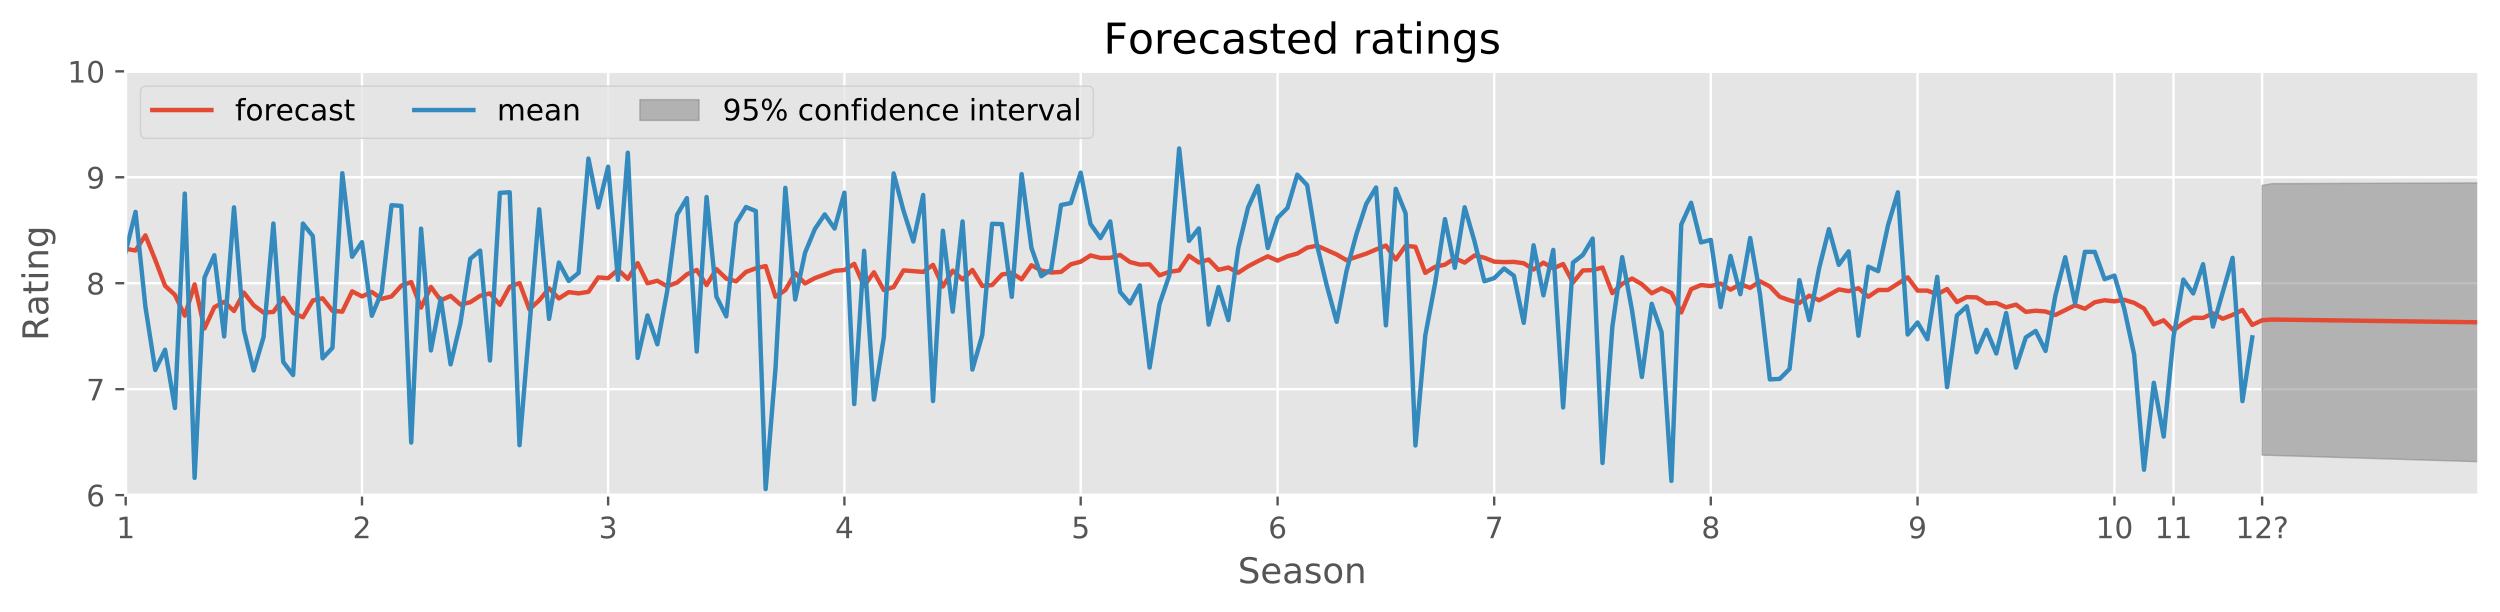 <?xml version="1.0" encoding="utf-8" standalone="no"?>
<!DOCTYPE svg PUBLIC "-//W3C//DTD SVG 1.1//EN"
  "http://www.w3.org/Graphics/SVG/1.1/DTD/svg11.dtd">
<!-- Created with matplotlib (https://matplotlib.org/) -->
<svg height="207.034pt" version="1.1" viewBox="0 0 846.014 207.034" width="846.014pt" xmlns="http://www.w3.org/2000/svg" xmlns:xlink="http://www.w3.org/1999/xlink">
 <defs>
  <style type="text/css">
*{stroke-linecap:butt;stroke-linejoin:round;}
  </style>
 </defs>
 <g id="figure_1">
  <g id="patch_1">
   <path d="M 0 207.034 
L 846.014 207.034 
L 846.014 0 
L 0 0 
z
" style="fill:#ffffff;"/>
  </g>
  <g id="axes_1">
   <g id="patch_2">
    <path d="M 42.539 167.542 
L 838.814 167.542 
L 838.814 24.142 
L 42.539 24.142 
z
" style="fill:#e5e5e5;"/>
   </g>
   <g id="matplotlib.axis_1">
    <g id="xtick_1">
     <g id="line2d_1">
      <path clip-path="url(#p28d4a88fbb)" d="M 42.539 167.542 
L 42.539 24.142 
" style="fill:none;stroke:#ffffff;stroke-linecap:square;stroke-width:0.8;"/>
     </g>
     <g id="line2d_2">
      <defs>
       <path d="M 0 0 
L 0 3.5 
" id="mad782c9b07" style="stroke:#555555;stroke-width:0.8;"/>
      </defs>
      <g>
       <use style="fill:#555555;stroke:#555555;stroke-width:0.8;" x="42.539" xlink:href="#mad782c9b07" y="167.542"/>
      </g>
     </g>
     <g id="text_1">
      <!-- 1 -->
      <defs>
       <path d="M 12.406 8.297 
L 28.516 8.297 
L 28.516 63.922 
L 10.984 60.406 
L 10.984 69.391 
L 28.422 72.906 
L 38.281 72.906 
L 38.281 8.297 
L 54.391 8.297 
L 54.391 0 
L 12.406 0 
z
" id="DejaVuSans-49"/>
      </defs>
      <g style="fill:#555555;" transform="translate(39.358 182.14)scale(0.1 -0.1)">
       <use xlink:href="#DejaVuSans-49"/>
      </g>
     </g>
    </g>
    <g id="xtick_2">
     <g id="line2d_3">
      <path clip-path="url(#p28d4a88fbb)" d="M 122.499 167.542 
L 122.499 24.142 
" style="fill:none;stroke:#ffffff;stroke-linecap:square;stroke-width:0.8;"/>
     </g>
     <g id="line2d_4">
      <g>
       <use style="fill:#555555;stroke:#555555;stroke-width:0.8;" x="122.499" xlink:href="#mad782c9b07" y="167.542"/>
      </g>
     </g>
     <g id="text_2">
      <!-- 2 -->
      <defs>
       <path d="M 19.188 8.297 
L 53.609 8.297 
L 53.609 0 
L 7.328 0 
L 7.328 8.297 
Q 12.938 14.109 22.625 23.891 
Q 32.328 33.688 34.812 36.531 
Q 39.547 41.844 41.422 45.531 
Q 43.312 49.219 43.312 52.781 
Q 43.312 58.594 39.234 62.25 
Q 35.156 65.922 28.609 65.922 
Q 23.969 65.922 18.812 64.312 
Q 13.672 62.703 7.812 59.422 
L 7.812 69.391 
Q 13.766 71.781 18.938 73 
Q 24.125 74.219 28.422 74.219 
Q 39.75 74.219 46.484 68.547 
Q 53.219 62.891 53.219 53.422 
Q 53.219 48.922 51.531 44.891 
Q 49.859 40.875 45.406 35.406 
Q 44.188 33.984 37.641 27.219 
Q 31.109 20.453 19.188 8.297 
z
" id="DejaVuSans-50"/>
      </defs>
      <g style="fill:#555555;" transform="translate(119.318 182.14)scale(0.1 -0.1)">
       <use xlink:href="#DejaVuSans-50"/>
      </g>
     </g>
    </g>
    <g id="xtick_3">
     <g id="line2d_5">
      <path clip-path="url(#p28d4a88fbb)" d="M 205.792 167.542 
L 205.792 24.142 
" style="fill:none;stroke:#ffffff;stroke-linecap:square;stroke-width:0.8;"/>
     </g>
     <g id="line2d_6">
      <g>
       <use style="fill:#555555;stroke:#555555;stroke-width:0.8;" x="205.792" xlink:href="#mad782c9b07" y="167.542"/>
      </g>
     </g>
     <g id="text_3">
      <!-- 3 -->
      <defs>
       <path d="M 40.578 39.312 
Q 47.656 37.797 51.625 33 
Q 55.609 28.219 55.609 21.188 
Q 55.609 10.406 48.188 4.484 
Q 40.766 -1.422 27.094 -1.422 
Q 22.516 -1.422 17.656 -0.516 
Q 12.797 0.391 7.625 2.203 
L 7.625 11.719 
Q 11.719 9.328 16.594 8.109 
Q 21.484 6.891 26.812 6.891 
Q 36.078 6.891 40.938 10.547 
Q 45.797 14.203 45.797 21.188 
Q 45.797 27.641 41.281 31.266 
Q 36.766 34.906 28.719 34.906 
L 20.219 34.906 
L 20.219 43.016 
L 29.109 43.016 
Q 36.375 43.016 40.234 45.922 
Q 44.094 48.828 44.094 54.297 
Q 44.094 59.906 40.109 62.906 
Q 36.141 65.922 28.719 65.922 
Q 24.656 65.922 20.016 65.031 
Q 15.375 64.156 9.812 62.312 
L 9.812 71.094 
Q 15.438 72.656 20.344 73.438 
Q 25.25 74.219 29.594 74.219 
Q 40.828 74.219 47.359 69.109 
Q 53.906 64.016 53.906 55.328 
Q 53.906 49.266 50.438 45.094 
Q 46.969 40.922 40.578 39.312 
z
" id="DejaVuSans-51"/>
      </defs>
      <g style="fill:#555555;" transform="translate(202.611 182.14)scale(0.1 -0.1)">
       <use xlink:href="#DejaVuSans-51"/>
      </g>
     </g>
    </g>
    <g id="xtick_4">
     <g id="line2d_7">
      <path clip-path="url(#p28d4a88fbb)" d="M 285.752 167.542 
L 285.752 24.142 
" style="fill:none;stroke:#ffffff;stroke-linecap:square;stroke-width:0.8;"/>
     </g>
     <g id="line2d_8">
      <g>
       <use style="fill:#555555;stroke:#555555;stroke-width:0.8;" x="285.752" xlink:href="#mad782c9b07" y="167.542"/>
      </g>
     </g>
     <g id="text_4">
      <!-- 4 -->
      <defs>
       <path d="M 37.797 64.312 
L 12.891 25.391 
L 37.797 25.391 
z
M 35.203 72.906 
L 47.609 72.906 
L 47.609 25.391 
L 58.016 25.391 
L 58.016 17.188 
L 47.609 17.188 
L 47.609 0 
L 37.797 0 
L 37.797 17.188 
L 4.891 17.188 
L 4.891 26.703 
z
" id="DejaVuSans-52"/>
      </defs>
      <g style="fill:#555555;" transform="translate(282.571 182.14)scale(0.1 -0.1)">
       <use xlink:href="#DejaVuSans-52"/>
      </g>
     </g>
    </g>
    <g id="xtick_5">
     <g id="line2d_9">
      <path clip-path="url(#p28d4a88fbb)" d="M 365.713 167.542 
L 365.713 24.142 
" style="fill:none;stroke:#ffffff;stroke-linecap:square;stroke-width:0.8;"/>
     </g>
     <g id="line2d_10">
      <g>
       <use style="fill:#555555;stroke:#555555;stroke-width:0.8;" x="365.713" xlink:href="#mad782c9b07" y="167.542"/>
      </g>
     </g>
     <g id="text_5">
      <!-- 5 -->
      <defs>
       <path d="M 10.797 72.906 
L 49.516 72.906 
L 49.516 64.594 
L 19.828 64.594 
L 19.828 46.734 
Q 21.969 47.469 24.109 47.828 
Q 26.266 48.188 28.422 48.188 
Q 40.625 48.188 47.75 41.5 
Q 54.891 34.812 54.891 23.391 
Q 54.891 11.625 47.562 5.094 
Q 40.234 -1.422 26.906 -1.422 
Q 22.312 -1.422 17.547 -0.641 
Q 12.797 0.141 7.719 1.703 
L 7.719 11.625 
Q 12.109 9.234 16.797 8.062 
Q 21.484 6.891 26.703 6.891 
Q 35.156 6.891 40.078 11.328 
Q 45.016 15.766 45.016 23.391 
Q 45.016 31 40.078 35.438 
Q 35.156 39.891 26.703 39.891 
Q 22.75 39.891 18.812 39.016 
Q 14.891 38.141 10.797 36.281 
z
" id="DejaVuSans-53"/>
      </defs>
      <g style="fill:#555555;" transform="translate(362.532 182.14)scale(0.1 -0.1)">
       <use xlink:href="#DejaVuSans-53"/>
      </g>
     </g>
    </g>
    <g id="xtick_6">
     <g id="line2d_11">
      <path clip-path="url(#p28d4a88fbb)" d="M 432.347 167.542 
L 432.347 24.142 
" style="fill:none;stroke:#ffffff;stroke-linecap:square;stroke-width:0.8;"/>
     </g>
     <g id="line2d_12">
      <g>
       <use style="fill:#555555;stroke:#555555;stroke-width:0.8;" x="432.347" xlink:href="#mad782c9b07" y="167.542"/>
      </g>
     </g>
     <g id="text_6">
      <!-- 6 -->
      <defs>
       <path d="M 33.016 40.375 
Q 26.375 40.375 22.484 35.828 
Q 18.609 31.297 18.609 23.391 
Q 18.609 15.531 22.484 10.953 
Q 26.375 6.391 33.016 6.391 
Q 39.656 6.391 43.531 10.953 
Q 47.406 15.531 47.406 23.391 
Q 47.406 31.297 43.531 35.828 
Q 39.656 40.375 33.016 40.375 
z
M 52.594 71.297 
L 52.594 62.312 
Q 48.875 64.062 45.094 64.984 
Q 41.312 65.922 37.594 65.922 
Q 27.828 65.922 22.672 59.328 
Q 17.531 52.734 16.797 39.406 
Q 19.672 43.656 24.016 45.922 
Q 28.375 48.188 33.594 48.188 
Q 44.578 48.188 50.953 41.516 
Q 57.328 34.859 57.328 23.391 
Q 57.328 12.156 50.688 5.359 
Q 44.047 -1.422 33.016 -1.422 
Q 20.359 -1.422 13.672 8.266 
Q 6.984 17.969 6.984 36.375 
Q 6.984 53.656 15.188 63.938 
Q 23.391 74.219 37.203 74.219 
Q 40.922 74.219 44.703 73.484 
Q 48.484 72.75 52.594 71.297 
z
" id="DejaVuSans-54"/>
      </defs>
      <g style="fill:#555555;" transform="translate(429.166 182.14)scale(0.1 -0.1)">
       <use xlink:href="#DejaVuSans-54"/>
      </g>
     </g>
    </g>
    <g id="xtick_7">
     <g id="line2d_13">
      <path clip-path="url(#p28d4a88fbb)" d="M 505.644 167.542 
L 505.644 24.142 
" style="fill:none;stroke:#ffffff;stroke-linecap:square;stroke-width:0.8;"/>
     </g>
     <g id="line2d_14">
      <g>
       <use style="fill:#555555;stroke:#555555;stroke-width:0.8;" x="505.644" xlink:href="#mad782c9b07" y="167.542"/>
      </g>
     </g>
     <g id="text_7">
      <!-- 7 -->
      <defs>
       <path d="M 8.203 72.906 
L 55.078 72.906 
L 55.078 68.703 
L 28.609 0 
L 18.312 0 
L 43.219 64.594 
L 8.203 64.594 
z
" id="DejaVuSans-55"/>
      </defs>
      <g style="fill:#555555;" transform="translate(502.463 182.14)scale(0.1 -0.1)">
       <use xlink:href="#DejaVuSans-55"/>
      </g>
     </g>
    </g>
    <g id="xtick_8">
     <g id="line2d_15">
      <path clip-path="url(#p28d4a88fbb)" d="M 578.942 167.542 
L 578.942 24.142 
" style="fill:none;stroke:#ffffff;stroke-linecap:square;stroke-width:0.8;"/>
     </g>
     <g id="line2d_16">
      <g>
       <use style="fill:#555555;stroke:#555555;stroke-width:0.8;" x="578.942" xlink:href="#mad782c9b07" y="167.542"/>
      </g>
     </g>
     <g id="text_8">
      <!-- 8 -->
      <defs>
       <path d="M 31.781 34.625 
Q 24.75 34.625 20.719 30.859 
Q 16.703 27.094 16.703 20.516 
Q 16.703 13.922 20.719 10.156 
Q 24.75 6.391 31.781 6.391 
Q 38.812 6.391 42.859 10.172 
Q 46.922 13.969 46.922 20.516 
Q 46.922 27.094 42.891 30.859 
Q 38.875 34.625 31.781 34.625 
z
M 21.922 38.812 
Q 15.578 40.375 12.031 44.719 
Q 8.5 49.078 8.5 55.328 
Q 8.5 64.062 14.719 69.141 
Q 20.953 74.219 31.781 74.219 
Q 42.672 74.219 48.875 69.141 
Q 55.078 64.062 55.078 55.328 
Q 55.078 49.078 51.531 44.719 
Q 48 40.375 41.703 38.812 
Q 48.828 37.156 52.797 32.312 
Q 56.781 27.484 56.781 20.516 
Q 56.781 9.906 50.312 4.234 
Q 43.844 -1.422 31.781 -1.422 
Q 19.734 -1.422 13.25 4.234 
Q 6.781 9.906 6.781 20.516 
Q 6.781 27.484 10.781 32.312 
Q 14.797 37.156 21.922 38.812 
z
M 18.312 54.391 
Q 18.312 48.734 21.844 45.562 
Q 25.391 42.391 31.781 42.391 
Q 38.141 42.391 41.719 45.562 
Q 45.312 48.734 45.312 54.391 
Q 45.312 60.062 41.719 63.234 
Q 38.141 66.406 31.781 66.406 
Q 25.391 66.406 21.844 63.234 
Q 18.312 60.062 18.312 54.391 
z
" id="DejaVuSans-56"/>
      </defs>
      <g style="fill:#555555;" transform="translate(575.76 182.14)scale(0.1 -0.1)">
       <use xlink:href="#DejaVuSans-56"/>
      </g>
     </g>
    </g>
    <g id="xtick_9">
     <g id="line2d_17">
      <path clip-path="url(#p28d4a88fbb)" d="M 648.907 167.542 
L 648.907 24.142 
" style="fill:none;stroke:#ffffff;stroke-linecap:square;stroke-width:0.8;"/>
     </g>
     <g id="line2d_18">
      <g>
       <use style="fill:#555555;stroke:#555555;stroke-width:0.8;" x="648.907" xlink:href="#mad782c9b07" y="167.542"/>
      </g>
     </g>
     <g id="text_9">
      <!-- 9 -->
      <defs>
       <path d="M 10.984 1.516 
L 10.984 10.5 
Q 14.703 8.734 18.5 7.812 
Q 22.312 6.891 25.984 6.891 
Q 35.75 6.891 40.891 13.453 
Q 46.047 20.016 46.781 33.406 
Q 43.953 29.203 39.594 26.953 
Q 35.25 24.703 29.984 24.703 
Q 19.047 24.703 12.672 31.312 
Q 6.297 37.938 6.297 49.422 
Q 6.297 60.641 12.938 67.422 
Q 19.578 74.219 30.609 74.219 
Q 43.266 74.219 49.922 64.516 
Q 56.594 54.828 56.594 36.375 
Q 56.594 19.141 48.406 8.859 
Q 40.234 -1.422 26.422 -1.422 
Q 22.703 -1.422 18.891 -0.688 
Q 15.094 0.047 10.984 1.516 
z
M 30.609 32.422 
Q 37.25 32.422 41.125 36.953 
Q 45.016 41.5 45.016 49.422 
Q 45.016 57.281 41.125 61.844 
Q 37.25 66.406 30.609 66.406 
Q 23.969 66.406 20.094 61.844 
Q 16.219 57.281 16.219 49.422 
Q 16.219 41.5 20.094 36.953 
Q 23.969 32.422 30.609 32.422 
z
" id="DejaVuSans-57"/>
      </defs>
      <g style="fill:#555555;" transform="translate(645.726 182.14)scale(0.1 -0.1)">
       <use xlink:href="#DejaVuSans-57"/>
      </g>
     </g>
    </g>
    <g id="xtick_10">
     <g id="line2d_19">
      <path clip-path="url(#p28d4a88fbb)" d="M 715.541 167.542 
L 715.541 24.142 
" style="fill:none;stroke:#ffffff;stroke-linecap:square;stroke-width:0.8;"/>
     </g>
     <g id="line2d_20">
      <g>
       <use style="fill:#555555;stroke:#555555;stroke-width:0.8;" x="715.541" xlink:href="#mad782c9b07" y="167.542"/>
      </g>
     </g>
     <g id="text_10">
      <!-- 10 -->
      <defs>
       <path d="M 31.781 66.406 
Q 24.172 66.406 20.328 58.906 
Q 16.5 51.422 16.5 36.375 
Q 16.5 21.391 20.328 13.891 
Q 24.172 6.391 31.781 6.391 
Q 39.453 6.391 43.281 13.891 
Q 47.125 21.391 47.125 36.375 
Q 47.125 51.422 43.281 58.906 
Q 39.453 66.406 31.781 66.406 
z
M 31.781 74.219 
Q 44.047 74.219 50.516 64.516 
Q 56.984 54.828 56.984 36.375 
Q 56.984 17.969 50.516 8.266 
Q 44.047 -1.422 31.781 -1.422 
Q 19.531 -1.422 13.062 8.266 
Q 6.594 17.969 6.594 36.375 
Q 6.594 54.828 13.062 64.516 
Q 19.531 74.219 31.781 74.219 
z
" id="DejaVuSans-48"/>
      </defs>
      <g style="fill:#555555;" transform="translate(709.179 182.14)scale(0.1 -0.1)">
       <use xlink:href="#DejaVuSans-49"/>
       <use x="63.623" xlink:href="#DejaVuSans-48"/>
      </g>
     </g>
    </g>
    <g id="xtick_11">
     <g id="line2d_21">
      <path clip-path="url(#p28d4a88fbb)" d="M 735.531 167.542 
L 735.531 24.142 
" style="fill:none;stroke:#ffffff;stroke-linecap:square;stroke-width:0.8;"/>
     </g>
     <g id="line2d_22">
      <g>
       <use style="fill:#555555;stroke:#555555;stroke-width:0.8;" x="735.531" xlink:href="#mad782c9b07" y="167.542"/>
      </g>
     </g>
     <g id="text_11">
      <!-- 11 -->
      <g style="fill:#555555;" transform="translate(729.169 182.14)scale(0.1 -0.1)">
       <use xlink:href="#DejaVuSans-49"/>
       <use x="63.623" xlink:href="#DejaVuSans-49"/>
      </g>
     </g>
    </g>
    <g id="xtick_12">
     <g id="line2d_23">
      <path clip-path="url(#p28d4a88fbb)" d="M 765.516 167.542 
L 765.516 24.142 
" style="fill:none;stroke:#ffffff;stroke-linecap:square;stroke-width:0.8;"/>
     </g>
     <g id="line2d_24">
      <g>
       <use style="fill:#555555;stroke:#555555;stroke-width:0.8;" x="765.516" xlink:href="#mad782c9b07" y="167.542"/>
      </g>
     </g>
     <g id="text_12">
      <!-- 12? -->
      <defs>
       <path d="M 19.094 12.406 
L 29 12.406 
L 29 0 
L 19.094 0 
z
M 28.719 19.578 
L 19.391 19.578 
L 19.391 27.094 
Q 19.391 32.031 20.75 35.203 
Q 22.125 38.375 26.516 42.578 
L 30.906 46.922 
Q 33.688 49.516 34.938 51.812 
Q 36.188 54.109 36.188 56.5 
Q 36.188 60.844 32.984 63.531 
Q 29.781 66.219 24.516 66.219 
Q 20.656 66.219 16.281 64.5 
Q 11.922 62.797 7.172 59.516 
L 7.172 68.703 
Q 11.766 71.484 16.469 72.844 
Q 21.188 74.219 26.219 74.219 
Q 35.203 74.219 40.641 69.484 
Q 46.094 64.75 46.094 56.984 
Q 46.094 53.266 44.328 49.922 
Q 42.578 46.578 38.188 42.391 
L 33.891 38.188 
Q 31.594 35.891 30.641 34.594 
Q 29.688 33.297 29.297 32.078 
Q 29 31.062 28.859 29.594 
Q 28.719 28.125 28.719 25.594 
z
" id="DejaVuSans-63"/>
      </defs>
      <g style="fill:#555555;" transform="translate(756.5 182.14)scale(0.1 -0.1)">
       <use xlink:href="#DejaVuSans-49"/>
       <use x="63.623" xlink:href="#DejaVuSans-50"/>
       <use x="127.246" xlink:href="#DejaVuSans-63"/>
      </g>
     </g>
    </g>
    <g id="text_13">
     <!-- Season -->
     <defs>
      <path d="M 53.516 70.516 
L 53.516 60.891 
Q 47.906 63.578 42.922 64.891 
Q 37.938 66.219 33.297 66.219 
Q 25.25 66.219 20.875 63.094 
Q 16.5 59.969 16.5 54.203 
Q 16.5 49.359 19.406 46.891 
Q 22.312 44.438 30.422 42.922 
L 36.375 41.703 
Q 47.406 39.594 52.656 34.297 
Q 57.906 29 57.906 20.125 
Q 57.906 9.516 50.797 4.047 
Q 43.703 -1.422 29.984 -1.422 
Q 24.812 -1.422 18.969 -0.25 
Q 13.141 0.922 6.891 3.219 
L 6.891 13.375 
Q 12.891 10.016 18.656 8.297 
Q 24.422 6.594 29.984 6.594 
Q 38.422 6.594 43.016 9.906 
Q 47.609 13.234 47.609 19.391 
Q 47.609 24.75 44.312 27.781 
Q 41.016 30.812 33.5 32.328 
L 27.484 33.5 
Q 16.453 35.688 11.516 40.375 
Q 6.594 45.062 6.594 53.422 
Q 6.594 63.094 13.406 68.656 
Q 20.219 74.219 32.172 74.219 
Q 37.312 74.219 42.625 73.281 
Q 47.953 72.359 53.516 70.516 
z
" id="DejaVuSans-83"/>
      <path d="M 56.203 29.594 
L 56.203 25.203 
L 14.891 25.203 
Q 15.484 15.922 20.484 11.062 
Q 25.484 6.203 34.422 6.203 
Q 39.594 6.203 44.453 7.469 
Q 49.312 8.734 54.109 11.281 
L 54.109 2.781 
Q 49.266 0.734 44.188 -0.344 
Q 39.109 -1.422 33.891 -1.422 
Q 20.797 -1.422 13.156 6.188 
Q 5.516 13.812 5.516 26.812 
Q 5.516 40.234 12.766 48.109 
Q 20.016 56 32.328 56 
Q 43.359 56 49.781 48.891 
Q 56.203 41.797 56.203 29.594 
z
M 47.219 32.234 
Q 47.125 39.594 43.094 43.984 
Q 39.062 48.391 32.422 48.391 
Q 24.906 48.391 20.391 44.141 
Q 15.875 39.891 15.188 32.172 
z
" id="DejaVuSans-101"/>
      <path d="M 34.281 27.484 
Q 23.391 27.484 19.188 25 
Q 14.984 22.516 14.984 16.5 
Q 14.984 11.719 18.141 8.906 
Q 21.297 6.109 26.703 6.109 
Q 34.188 6.109 38.703 11.406 
Q 43.219 16.703 43.219 25.484 
L 43.219 27.484 
z
M 52.203 31.203 
L 52.203 0 
L 43.219 0 
L 43.219 8.297 
Q 40.141 3.328 35.547 0.953 
Q 30.953 -1.422 24.312 -1.422 
Q 15.922 -1.422 10.953 3.297 
Q 6 8.016 6 15.922 
Q 6 25.141 12.172 29.828 
Q 18.359 34.516 30.609 34.516 
L 43.219 34.516 
L 43.219 35.406 
Q 43.219 41.609 39.141 45 
Q 35.062 48.391 27.688 48.391 
Q 23 48.391 18.547 47.266 
Q 14.109 46.141 10.016 43.891 
L 10.016 52.203 
Q 14.938 54.109 19.578 55.047 
Q 24.219 56 28.609 56 
Q 40.484 56 46.344 49.844 
Q 52.203 43.703 52.203 31.203 
z
" id="DejaVuSans-97"/>
      <path d="M 44.281 53.078 
L 44.281 44.578 
Q 40.484 46.531 36.375 47.5 
Q 32.281 48.484 27.875 48.484 
Q 21.188 48.484 17.844 46.438 
Q 14.5 44.391 14.5 40.281 
Q 14.5 37.156 16.891 35.375 
Q 19.281 33.594 26.516 31.984 
L 29.594 31.297 
Q 39.156 29.25 43.188 25.516 
Q 47.219 21.781 47.219 15.094 
Q 47.219 7.469 41.188 3.016 
Q 35.156 -1.422 24.609 -1.422 
Q 20.219 -1.422 15.453 -0.562 
Q 10.688 0.297 5.422 2 
L 5.422 11.281 
Q 10.406 8.688 15.234 7.391 
Q 20.062 6.109 24.812 6.109 
Q 31.156 6.109 34.562 8.281 
Q 37.984 10.453 37.984 14.406 
Q 37.984 18.062 35.516 20.016 
Q 33.062 21.969 24.703 23.781 
L 21.578 24.516 
Q 13.234 26.266 9.516 29.906 
Q 5.812 33.547 5.812 39.891 
Q 5.812 47.609 11.281 51.797 
Q 16.75 56 26.812 56 
Q 31.781 56 36.172 55.266 
Q 40.578 54.547 44.281 53.078 
z
" id="DejaVuSans-115"/>
      <path d="M 30.609 48.391 
Q 23.391 48.391 19.188 42.75 
Q 14.984 37.109 14.984 27.297 
Q 14.984 17.484 19.156 11.844 
Q 23.344 6.203 30.609 6.203 
Q 37.797 6.203 41.984 11.859 
Q 46.188 17.531 46.188 27.297 
Q 46.188 37.016 41.984 42.703 
Q 37.797 48.391 30.609 48.391 
z
M 30.609 56 
Q 42.328 56 49.016 48.375 
Q 55.719 40.766 55.719 27.297 
Q 55.719 13.875 49.016 6.219 
Q 42.328 -1.422 30.609 -1.422 
Q 18.844 -1.422 12.172 6.219 
Q 5.516 13.875 5.516 27.297 
Q 5.516 40.766 12.172 48.375 
Q 18.844 56 30.609 56 
z
" id="DejaVuSans-111"/>
      <path d="M 54.891 33.016 
L 54.891 0 
L 45.906 0 
L 45.906 32.719 
Q 45.906 40.484 42.875 44.328 
Q 39.844 48.188 33.797 48.188 
Q 26.516 48.188 22.312 43.547 
Q 18.109 38.922 18.109 30.906 
L 18.109 0 
L 9.078 0 
L 9.078 54.688 
L 18.109 54.688 
L 18.109 46.188 
Q 21.344 51.125 25.703 53.562 
Q 30.078 56 35.797 56 
Q 45.219 56 50.047 50.172 
Q 54.891 44.344 54.891 33.016 
z
" id="DejaVuSans-110"/>
     </defs>
     <g style="fill:#555555;" transform="translate(418.899 197.338)scale(0.12 -0.12)">
      <use xlink:href="#DejaVuSans-83"/>
      <use x="63.477" xlink:href="#DejaVuSans-101"/>
      <use x="125" xlink:href="#DejaVuSans-97"/>
      <use x="186.279" xlink:href="#DejaVuSans-115"/>
      <use x="238.379" xlink:href="#DejaVuSans-111"/>
      <use x="299.561" xlink:href="#DejaVuSans-110"/>
     </g>
    </g>
   </g>
   <g id="matplotlib.axis_2">
    <g id="ytick_1">
     <g id="line2d_25">
      <path clip-path="url(#p28d4a88fbb)" d="M 42.539 167.542 
L 838.814 167.542 
" style="fill:none;stroke:#ffffff;stroke-linecap:square;stroke-width:0.8;"/>
     </g>
     <g id="line2d_26">
      <defs>
       <path d="M 0 0 
L -3.5 0 
" id="m4d30e4e500" style="stroke:#555555;stroke-width:0.8;"/>
      </defs>
      <g>
       <use style="fill:#555555;stroke:#555555;stroke-width:0.8;" x="42.539" xlink:href="#m4d30e4e500" y="167.542"/>
      </g>
     </g>
     <g id="text_14">
      <!-- 6 -->
      <g style="fill:#555555;" transform="translate(29.176 171.341)scale(0.1 -0.1)">
       <use xlink:href="#DejaVuSans-54"/>
      </g>
     </g>
    </g>
    <g id="ytick_2">
     <g id="line2d_27">
      <path clip-path="url(#p28d4a88fbb)" d="M 42.539 131.692 
L 838.814 131.692 
" style="fill:none;stroke:#ffffff;stroke-linecap:square;stroke-width:0.8;"/>
     </g>
     <g id="line2d_28">
      <g>
       <use style="fill:#555555;stroke:#555555;stroke-width:0.8;" x="42.539" xlink:href="#m4d30e4e500" y="131.692"/>
      </g>
     </g>
     <g id="text_15">
      <!-- 7 -->
      <g style="fill:#555555;" transform="translate(29.176 135.491)scale(0.1 -0.1)">
       <use xlink:href="#DejaVuSans-55"/>
      </g>
     </g>
    </g>
    <g id="ytick_3">
     <g id="line2d_29">
      <path clip-path="url(#p28d4a88fbb)" d="M 42.539 95.842 
L 838.814 95.842 
" style="fill:none;stroke:#ffffff;stroke-linecap:square;stroke-width:0.8;"/>
     </g>
     <g id="line2d_30">
      <g>
       <use style="fill:#555555;stroke:#555555;stroke-width:0.8;" x="42.539" xlink:href="#m4d30e4e500" y="95.842"/>
      </g>
     </g>
     <g id="text_16">
      <!-- 8 -->
      <g style="fill:#555555;" transform="translate(29.176 99.641)scale(0.1 -0.1)">
       <use xlink:href="#DejaVuSans-56"/>
      </g>
     </g>
    </g>
    <g id="ytick_4">
     <g id="line2d_31">
      <path clip-path="url(#p28d4a88fbb)" d="M 42.539 59.992 
L 838.814 59.992 
" style="fill:none;stroke:#ffffff;stroke-linecap:square;stroke-width:0.8;"/>
     </g>
     <g id="line2d_32">
      <g>
       <use style="fill:#555555;stroke:#555555;stroke-width:0.8;" x="42.539" xlink:href="#m4d30e4e500" y="59.992"/>
      </g>
     </g>
     <g id="text_17">
      <!-- 9 -->
      <g style="fill:#555555;" transform="translate(29.176 63.791)scale(0.1 -0.1)">
       <use xlink:href="#DejaVuSans-57"/>
      </g>
     </g>
    </g>
    <g id="ytick_5">
     <g id="line2d_33">
      <path clip-path="url(#p28d4a88fbb)" d="M 42.539 24.142 
L 838.814 24.142 
" style="fill:none;stroke:#ffffff;stroke-linecap:square;stroke-width:0.8;"/>
     </g>
     <g id="line2d_34">
      <g>
       <use style="fill:#555555;stroke:#555555;stroke-width:0.8;" x="42.539" xlink:href="#m4d30e4e500" y="24.142"/>
      </g>
     </g>
     <g id="text_18">
      <!-- 10 -->
      <g style="fill:#555555;" transform="translate(22.814 27.941)scale(0.1 -0.1)">
       <use xlink:href="#DejaVuSans-49"/>
       <use x="63.623" xlink:href="#DejaVuSans-48"/>
      </g>
     </g>
    </g>
    <g id="text_19">
     <!-- Rating -->
     <defs>
      <path d="M 44.391 34.188 
Q 47.562 33.109 50.562 29.594 
Q 53.562 26.078 56.594 19.922 
L 66.609 0 
L 56 0 
L 46.688 18.703 
Q 43.062 26.031 39.672 28.422 
Q 36.281 30.812 30.422 30.812 
L 19.672 30.812 
L 19.672 0 
L 9.812 0 
L 9.812 72.906 
L 32.078 72.906 
Q 44.578 72.906 50.734 67.672 
Q 56.891 62.453 56.891 51.906 
Q 56.891 45.016 53.688 40.469 
Q 50.484 35.938 44.391 34.188 
z
M 19.672 64.797 
L 19.672 38.922 
L 32.078 38.922 
Q 39.203 38.922 42.844 42.219 
Q 46.484 45.516 46.484 51.906 
Q 46.484 58.297 42.844 61.547 
Q 39.203 64.797 32.078 64.797 
z
" id="DejaVuSans-82"/>
      <path d="M 18.312 70.219 
L 18.312 54.688 
L 36.812 54.688 
L 36.812 47.703 
L 18.312 47.703 
L 18.312 18.016 
Q 18.312 11.328 20.141 9.422 
Q 21.969 7.516 27.594 7.516 
L 36.812 7.516 
L 36.812 0 
L 27.594 0 
Q 17.188 0 13.234 3.875 
Q 9.281 7.766 9.281 18.016 
L 9.281 47.703 
L 2.688 47.703 
L 2.688 54.688 
L 9.281 54.688 
L 9.281 70.219 
z
" id="DejaVuSans-116"/>
      <path d="M 9.422 54.688 
L 18.406 54.688 
L 18.406 0 
L 9.422 0 
z
M 9.422 75.984 
L 18.406 75.984 
L 18.406 64.594 
L 9.422 64.594 
z
" id="DejaVuSans-105"/>
      <path d="M 45.406 27.984 
Q 45.406 37.75 41.375 43.109 
Q 37.359 48.484 30.078 48.484 
Q 22.859 48.484 18.828 43.109 
Q 14.797 37.75 14.797 27.984 
Q 14.797 18.266 18.828 12.891 
Q 22.859 7.516 30.078 7.516 
Q 37.359 7.516 41.375 12.891 
Q 45.406 18.266 45.406 27.984 
z
M 54.391 6.781 
Q 54.391 -7.172 48.188 -13.984 
Q 42 -20.797 29.203 -20.797 
Q 24.469 -20.797 20.266 -20.094 
Q 16.062 -19.391 12.109 -17.922 
L 12.109 -9.188 
Q 16.062 -11.328 19.922 -12.344 
Q 23.781 -13.375 27.781 -13.375 
Q 36.625 -13.375 41.016 -8.766 
Q 45.406 -4.156 45.406 5.172 
L 45.406 9.625 
Q 42.625 4.781 38.281 2.391 
Q 33.938 0 27.875 0 
Q 17.828 0 11.672 7.656 
Q 5.516 15.328 5.516 27.984 
Q 5.516 40.672 11.672 48.328 
Q 17.828 56 27.875 56 
Q 33.938 56 38.281 53.609 
Q 42.625 51.219 45.406 46.391 
L 45.406 54.688 
L 54.391 54.688 
z
" id="DejaVuSans-103"/>
     </defs>
     <g style="fill:#555555;" transform="translate(16.318 115.316)rotate(-90)scale(0.12 -0.12)">
      <use xlink:href="#DejaVuSans-82"/>
      <use x="69.451" xlink:href="#DejaVuSans-97"/>
      <use x="130.73" xlink:href="#DejaVuSans-116"/>
      <use x="169.939" xlink:href="#DejaVuSans-105"/>
      <use x="197.723" xlink:href="#DejaVuSans-110"/>
      <use x="261.102" xlink:href="#DejaVuSans-103"/>
     </g>
    </g>
   </g>
   <g id="PolyCollection_1">
    <defs>
     <path d="M 765.516 -144.301 
L 765.516 -53.011 
L 768.848 -52.933 
L 772.18 -52.831 
L 775.512 -52.728 
L 778.843 -52.626 
L 782.175 -52.524 
L 785.507 -52.422 
L 788.838 -52.32 
L 792.17 -52.218 
L 795.502 -52.116 
L 798.833 -52.014 
L 802.165 -51.912 
L 805.497 -51.81 
L 808.828 -51.709 
L 812.16 -51.607 
L 815.492 -51.506 
L 818.824 -51.404 
L 822.155 -51.303 
L 825.487 -51.201 
L 828.819 -51.1 
L 832.15 -50.999 
L 835.482 -50.898 
L 838.814 -50.797 
L 838.814 -145.132 
L 838.814 -145.132 
L 835.482 -145.12 
L 832.15 -145.109 
L 828.819 -145.097 
L 825.487 -145.084 
L 822.155 -145.072 
L 818.824 -145.06 
L 815.492 -145.048 
L 812.16 -145.036 
L 808.828 -145.023 
L 805.497 -145.011 
L 802.165 -144.998 
L 798.833 -144.986 
L 795.502 -144.973 
L 792.17 -144.96 
L 788.838 -144.947 
L 785.507 -144.934 
L 782.175 -144.922 
L 778.843 -144.908 
L 775.512 -144.895 
L 772.18 -144.882 
L 768.848 -144.869 
L 765.516 -144.301 
z
" id="md8b7f53970" style="stroke:#808080;stroke-opacity:0.5;stroke-width:0.5;"/>
    </defs>
    <g clip-path="url(#p28d4a88fbb)">
     <use style="fill:#808080;fill-opacity:0.5;stroke:#808080;stroke-opacity:0.5;stroke-width:0.5;" x="0" xlink:href="#md8b7f53970" y="207.034"/>
    </g>
   </g>
   <g id="line2d_35">
    <path clip-path="url(#p28d4a88fbb)" d="M 42.539 84.217 
L 45.87 84.765 
L 49.202 79.649 
L 52.534 87.95 
L 55.866 96.733 
L 59.197 99.785 
L 62.529 106.824 
L 65.861 96.242 
L 69.192 111.152 
L 72.524 103.975 
L 75.856 102.152 
L 79.187 105.241 
L 82.519 99.015 
L 85.851 103.301 
L 89.182 105.78 
L 92.514 105.558 
L 95.846 100.801 
L 99.178 105.871 
L 102.509 107.35 
L 105.841 101.688 
L 109.173 100.955 
L 112.504 105.158 
L 115.836 105.47 
L 119.168 98.592 
L 122.499 100.312 
L 125.831 98.811 
L 129.163 101.124 
L 132.495 100.329 
L 135.826 96.661 
L 139.158 95.445 
L 142.49 104.077 
L 145.821 97.109 
L 149.153 101.627 
L 152.485 100.127 
L 155.816 103.054 
L 159.148 102.276 
L 162.48 100.099 
L 165.811 99.29 
L 169.143 103.137 
L 172.475 97.036 
L 175.807 95.805 
L 179.138 104.669 
L 182.47 101.656 
L 185.802 97.588 
L 189.133 100.988 
L 192.465 98.866 
L 195.797 99.285 
L 199.128 98.759 
L 202.46 93.867 
L 205.792 94.162 
L 209.123 91.306 
L 212.455 94.347 
L 215.787 89.049 
L 219.119 95.861 
L 222.45 95.007 
L 225.782 96.878 
L 229.114 95.642 
L 232.445 92.831 
L 235.777 91.371 
L 239.109 96.481 
L 242.44 91.071 
L 245.772 94.271 
L 249.104 95.205 
L 252.436 92.024 
L 255.767 90.798 
L 259.099 90.036 
L 262.431 100.415 
L 265.762 98.18 
L 269.094 92.428 
L 272.426 95.911 
L 275.757 94.108 
L 282.421 91.644 
L 285.752 91.376 
L 289.084 89.281 
L 292.416 96.78 
L 295.748 92.148 
L 299.079 98.143 
L 302.411 97.142 
L 305.743 91.502 
L 312.406 92.01 
L 315.738 89.643 
L 319.069 96.965 
L 322.401 91.599 
L 325.733 94.591 
L 329.064 91.341 
L 332.396 96.754 
L 335.728 96.468 
L 339.06 92.9 
L 342.391 92.333 
L 345.723 94.516 
L 349.055 89.759 
L 352.386 91.552 
L 355.718 92.224 
L 359.05 92.023 
L 362.381 89.436 
L 365.713 88.565 
L 369.045 86.439 
L 372.377 87.284 
L 375.708 87.26 
L 379.04 86.296 
L 382.372 88.673 
L 385.703 89.531 
L 389.035 89.452 
L 392.367 93.177 
L 395.698 91.992 
L 399.03 91.505 
L 402.362 86.551 
L 405.693 88.827 
L 409.025 87.843 
L 412.357 91.302 
L 415.689 90.533 
L 419.02 92.296 
L 422.352 90.134 
L 425.684 88.371 
L 429.015 86.749 
L 432.347 88.204 
L 435.679 86.716 
L 439.01 85.808 
L 442.342 83.792 
L 445.674 83.15 
L 452.337 86.118 
L 455.669 88.049 
L 462.332 85.843 
L 465.664 84.411 
L 468.996 83.113 
L 472.327 87.812 
L 475.659 83.154 
L 478.991 83.534 
L 482.322 92.341 
L 485.654 90.299 
L 488.986 89.55 
L 492.318 87.38 
L 495.649 88.869 
L 498.981 86.457 
L 502.313 87.217 
L 505.644 88.539 
L 508.976 88.704 
L 512.308 88.622 
L 515.639 89.078 
L 518.971 91.204 
L 522.303 88.887 
L 525.634 90.812 
L 528.966 89.354 
L 532.298 95.61 
L 535.63 91.52 
L 538.961 91.406 
L 542.293 90.537 
L 545.625 99.196 
L 548.956 96.062 
L 552.288 94.245 
L 555.62 96.197 
L 558.951 99.237 
L 562.283 97.556 
L 565.615 99.126 
L 568.946 105.732 
L 572.278 97.864 
L 575.61 96.466 
L 578.942 96.798 
L 582.273 95.973 
L 585.605 98.033 
L 588.937 96.174 
L 592.268 97.404 
L 595.6 95.207 
L 598.932 96.938 
L 602.263 100.427 
L 605.595 101.624 
L 608.927 102.531 
L 612.259 100.058 
L 615.59 101.621 
L 622.254 97.943 
L 625.585 98.524 
L 628.917 97.536 
L 632.249 100.418 
L 635.58 98.148 
L 638.912 98.129 
L 645.575 93.865 
L 648.907 98.337 
L 652.239 98.341 
L 655.571 99.606 
L 658.902 97.816 
L 662.234 102.22 
L 665.566 100.526 
L 668.897 100.635 
L 672.229 102.677 
L 675.561 102.514 
L 678.892 103.984 
L 682.224 103.087 
L 685.556 105.536 
L 688.887 105.148 
L 692.219 105.415 
L 695.551 106.58 
L 702.214 103.293 
L 705.546 104.485 
L 708.878 102.28 
L 712.209 101.614 
L 715.541 101.976 
L 718.873 101.473 
L 722.204 102.484 
L 725.536 104.398 
L 728.868 109.747 
L 732.2 108.407 
L 735.531 111.778 
L 738.863 109.38 
L 742.195 107.517 
L 745.526 107.596 
L 748.858 106.038 
L 752.19 107.864 
L 755.521 106.553 
L 758.853 104.903 
L 762.185 109.947 
L 765.516 108.378 
L 768.848 108.133 
L 838.814 109.069 
L 838.814 109.069 
" style="fill:none;stroke:#e24a33;stroke-linecap:square;stroke-width:1.5;"/>
   </g>
   <g id="line2d_36">
    <path clip-path="url(#p28d4a88fbb)" d="M 42.539 85.151 
L 45.87 71.71 
L 49.202 103.754 
L 52.534 125.219 
L 55.866 118.358 
L 59.197 138.069 
L 62.529 65.512 
L 65.861 161.719 
L 69.192 93.959 
L 72.524 86.392 
L 75.856 113.844 
L 79.187 70.18 
L 82.519 111.686 
L 85.851 125.369 
L 89.182 114.077 
L 92.514 75.645 
L 95.846 122.467 
L 99.178 126.924 
L 102.509 75.659 
L 105.841 79.86 
L 109.173 121.264 
L 112.504 117.713 
L 115.836 58.623 
L 119.168 86.882 
L 122.499 81.958 
L 125.831 106.853 
L 129.163 98.811 
L 132.495 69.453 
L 135.826 69.673 
L 139.158 149.756 
L 142.49 77.374 
L 145.821 118.597 
L 149.153 101.005 
L 152.485 123.301 
L 155.816 109.294 
L 159.148 87.559 
L 162.48 84.804 
L 165.811 121.978 
L 169.143 65.259 
L 172.475 65.059 
L 175.807 150.654 
L 182.47 70.842 
L 185.802 107.914 
L 189.133 88.866 
L 192.465 95.07 
L 195.797 92.361 
L 199.128 53.674 
L 202.46 70.18 
L 205.792 56.414 
L 209.123 94.703 
L 212.455 51.683 
L 215.787 121.133 
L 219.119 106.747 
L 222.45 116.519 
L 225.782 98.509 
L 229.114 72.694 
L 232.445 67.059 
L 235.777 118.966 
L 239.109 66.673 
L 242.44 100.365 
L 245.772 107.061 
L 249.104 75.536 
L 252.436 70.068 
L 255.767 71.419 
L 259.099 165.493 
L 262.431 124.709 
L 265.762 63.573 
L 269.094 101.34 
L 272.426 85.552 
L 275.757 77.503 
L 279.089 72.558 
L 282.421 77.328 
L 285.752 65.192 
L 289.084 136.727 
L 292.416 84.868 
L 295.748 135.2 
L 299.079 114.158 
L 302.411 58.68 
L 305.743 71.272 
L 309.074 81.726 
L 312.406 65.999 
L 315.738 135.709 
L 319.069 78.102 
L 322.401 105.463 
L 325.733 74.935 
L 329.064 125.06 
L 332.396 113.397 
L 335.728 75.746 
L 339.06 75.837 
L 342.391 100.444 
L 345.723 58.909 
L 349.055 83.916 
L 352.386 93.448 
L 355.718 91.255 
L 359.05 69.392 
L 362.381 68.716 
L 365.713 58.42 
L 369.045 75.798 
L 372.377 80.579 
L 375.708 74.935 
L 379.04 98.77 
L 382.372 102.676 
L 385.703 96.563 
L 389.035 124.377 
L 392.367 102.981 
L 395.698 93.178 
L 399.03 50.251 
L 402.362 81.505 
L 405.693 77.296 
L 409.025 109.847 
L 412.357 97.153 
L 415.689 108.315 
L 419.02 84.026 
L 422.352 70.207 
L 425.684 62.908 
L 429.015 83.921 
L 432.347 73.709 
L 435.679 70.376 
L 439.01 59.113 
L 442.342 62.658 
L 445.674 82.905 
L 449.005 96.702 
L 452.337 108.906 
L 455.669 91.717 
L 459.001 79.279 
L 462.332 69.021 
L 465.664 63.458 
L 468.996 110.098 
L 472.327 63.899 
L 475.659 72.193 
L 478.991 150.743 
L 482.322 113.54 
L 485.654 95.856 
L 488.986 74.163 
L 492.318 90.636 
L 495.649 70.137 
L 498.981 81.672 
L 502.313 95.174 
L 505.644 94.137 
L 508.976 90.861 
L 512.308 93.316 
L 515.639 109.244 
L 518.971 83.007 
L 522.303 99.941 
L 525.634 84.579 
L 528.966 137.878 
L 532.298 88.864 
L 535.63 86.305 
L 538.961 80.739 
L 542.293 156.673 
L 545.625 110.618 
L 548.956 87.02 
L 552.288 105.037 
L 555.62 127.55 
L 558.951 102.816 
L 562.283 112.415 
L 565.615 162.737 
L 568.946 75.98 
L 572.278 68.626 
L 575.61 82.035 
L 578.942 81.19 
L 582.273 103.892 
L 585.605 86.626 
L 588.937 99.551 
L 592.268 80.541 
L 595.6 99.645 
L 598.932 128.388 
L 602.263 128.216 
L 605.595 124.861 
L 608.927 94.791 
L 612.259 108.344 
L 615.59 90.839 
L 618.922 77.543 
L 622.254 89.624 
L 625.585 85.068 
L 628.917 113.592 
L 632.249 90.247 
L 635.58 91.754 
L 638.912 76.242 
L 642.244 65.076 
L 645.575 113.198 
L 648.907 109.135 
L 652.239 114.798 
L 655.571 93.691 
L 658.902 130.988 
L 662.234 106.741 
L 665.566 103.671 
L 668.897 119.201 
L 672.229 111.63 
L 675.561 119.627 
L 678.892 105.939 
L 682.224 124.386 
L 685.556 114.174 
L 688.887 111.993 
L 692.219 118.754 
L 695.551 100.027 
L 698.883 87.065 
L 702.214 102.632 
L 705.546 85.228 
L 708.878 85.228 
L 712.209 94.453 
L 715.541 93.261 
L 718.873 104.558 
L 722.204 119.95 
L 725.536 158.958 
L 728.868 129.553 
L 732.2 147.729 
L 735.531 113.927 
L 738.863 94.615 
L 742.195 99.303 
L 745.526 89.416 
L 748.858 110.515 
L 755.521 87.272 
L 758.853 135.743 
L 762.185 114.168 
L 762.185 114.168 
" style="fill:none;stroke:#348abd;stroke-linecap:square;stroke-width:1.5;"/>
   </g>
   <g id="patch_3">
    <path d="M 42.539 167.542 
L 42.539 24.142 
" style="fill:none;stroke:#ffffff;stroke-linecap:square;stroke-linejoin:miter;"/>
   </g>
   <g id="patch_4">
    <path d="M 838.814 167.542 
L 838.814 24.142 
" style="fill:none;stroke:#ffffff;stroke-linecap:square;stroke-linejoin:miter;"/>
   </g>
   <g id="patch_5">
    <path d="M 42.539 167.542 
L 838.814 167.542 
" style="fill:none;stroke:#ffffff;stroke-linecap:square;stroke-linejoin:miter;"/>
   </g>
   <g id="patch_6">
    <path d="M 42.539 24.142 
L 838.814 24.142 
" style="fill:none;stroke:#ffffff;stroke-linecap:square;stroke-linejoin:miter;"/>
   </g>
   <g id="text_20">
    <!-- Forecasted ratings -->
    <defs>
     <path d="M 9.812 72.906 
L 51.703 72.906 
L 51.703 64.594 
L 19.672 64.594 
L 19.672 43.109 
L 48.578 43.109 
L 48.578 34.812 
L 19.672 34.812 
L 19.672 0 
L 9.812 0 
z
" id="DejaVuSans-70"/>
     <path d="M 41.109 46.297 
Q 39.594 47.172 37.812 47.578 
Q 36.031 48 33.891 48 
Q 26.266 48 22.188 43.047 
Q 18.109 38.094 18.109 28.812 
L 18.109 0 
L 9.078 0 
L 9.078 54.688 
L 18.109 54.688 
L 18.109 46.188 
Q 20.953 51.172 25.484 53.578 
Q 30.031 56 36.531 56 
Q 37.453 56 38.578 55.875 
Q 39.703 55.766 41.062 55.516 
z
" id="DejaVuSans-114"/>
     <path d="M 48.781 52.594 
L 48.781 44.188 
Q 44.969 46.297 41.141 47.344 
Q 37.312 48.391 33.406 48.391 
Q 24.656 48.391 19.812 42.844 
Q 14.984 37.312 14.984 27.297 
Q 14.984 17.281 19.812 11.734 
Q 24.656 6.203 33.406 6.203 
Q 37.312 6.203 41.141 7.25 
Q 44.969 8.297 48.781 10.406 
L 48.781 2.094 
Q 45.016 0.344 40.984 -0.531 
Q 36.969 -1.422 32.422 -1.422 
Q 20.062 -1.422 12.781 6.344 
Q 5.516 14.109 5.516 27.297 
Q 5.516 40.672 12.859 48.328 
Q 20.219 56 33.016 56 
Q 37.156 56 41.109 55.141 
Q 45.062 54.297 48.781 52.594 
z
" id="DejaVuSans-99"/>
     <path d="M 45.406 46.391 
L 45.406 75.984 
L 54.391 75.984 
L 54.391 0 
L 45.406 0 
L 45.406 8.203 
Q 42.578 3.328 38.25 0.953 
Q 33.938 -1.422 27.875 -1.422 
Q 17.969 -1.422 11.734 6.484 
Q 5.516 14.406 5.516 27.297 
Q 5.516 40.188 11.734 48.094 
Q 17.969 56 27.875 56 
Q 33.938 56 38.25 53.625 
Q 42.578 51.266 45.406 46.391 
z
M 14.797 27.297 
Q 14.797 17.391 18.875 11.75 
Q 22.953 6.109 30.078 6.109 
Q 37.203 6.109 41.297 11.75 
Q 45.406 17.391 45.406 27.297 
Q 45.406 37.203 41.297 42.844 
Q 37.203 48.484 30.078 48.484 
Q 22.953 48.484 18.875 42.844 
Q 14.797 37.203 14.797 27.297 
z
" id="DejaVuSans-100"/>
     <path id="DejaVuSans-32"/>
    </defs>
    <g transform="translate(373.432 18.142)scale(0.144 -0.144)">
     <use xlink:href="#DejaVuSans-70"/>
     <use x="57.473" xlink:href="#DejaVuSans-111"/>
     <use x="118.654" xlink:href="#DejaVuSans-114"/>
     <use x="159.736" xlink:href="#DejaVuSans-101"/>
     <use x="221.26" xlink:href="#DejaVuSans-99"/>
     <use x="276.24" xlink:href="#DejaVuSans-97"/>
     <use x="337.52" xlink:href="#DejaVuSans-115"/>
     <use x="389.619" xlink:href="#DejaVuSans-116"/>
     <use x="428.828" xlink:href="#DejaVuSans-101"/>
     <use x="490.352" xlink:href="#DejaVuSans-100"/>
     <use x="553.828" xlink:href="#DejaVuSans-32"/>
     <use x="585.615" xlink:href="#DejaVuSans-114"/>
     <use x="626.729" xlink:href="#DejaVuSans-97"/>
     <use x="688.008" xlink:href="#DejaVuSans-116"/>
     <use x="727.217" xlink:href="#DejaVuSans-105"/>
     <use x="755" xlink:href="#DejaVuSans-110"/>
     <use x="818.379" xlink:href="#DejaVuSans-103"/>
     <use x="881.855" xlink:href="#DejaVuSans-115"/>
    </g>
   </g>
   <g id="legend_1">
    <g id="patch_7">
     <path d="M 49.539 46.82 
L 368.006 46.82 
Q 370.006 46.82 370.006 44.82 
L 370.006 31.142 
Q 370.006 29.142 368.006 29.142 
L 49.539 29.142 
Q 47.539 29.142 47.539 31.142 
L 47.539 44.82 
Q 47.539 46.82 49.539 46.82 
z
" style="fill:#e5e5e5;opacity:0.8;stroke:#cccccc;stroke-linejoin:miter;stroke-width:0.5;"/>
    </g>
    <g id="line2d_37">
     <path d="M 51.539 37.24 
L 71.539 37.24 
" style="fill:none;stroke:#e24a33;stroke-linecap:square;stroke-width:1.5;"/>
    </g>
    <g id="line2d_38"/>
    <g id="text_21">
     <!-- forecast -->
     <defs>
      <path d="M 37.109 75.984 
L 37.109 68.5 
L 28.516 68.5 
Q 23.688 68.5 21.797 66.547 
Q 19.922 64.594 19.922 59.516 
L 19.922 54.688 
L 34.719 54.688 
L 34.719 47.703 
L 19.922 47.703 
L 19.922 0 
L 10.891 0 
L 10.891 47.703 
L 2.297 47.703 
L 2.297 54.688 
L 10.891 54.688 
L 10.891 58.5 
Q 10.891 67.625 15.141 71.797 
Q 19.391 75.984 28.609 75.984 
z
" id="DejaVuSans-102"/>
     </defs>
     <g transform="translate(79.539 40.74)scale(0.1 -0.1)">
      <use xlink:href="#DejaVuSans-102"/>
      <use x="35.205" xlink:href="#DejaVuSans-111"/>
      <use x="96.387" xlink:href="#DejaVuSans-114"/>
      <use x="137.469" xlink:href="#DejaVuSans-101"/>
      <use x="198.992" xlink:href="#DejaVuSans-99"/>
      <use x="253.973" xlink:href="#DejaVuSans-97"/>
      <use x="315.252" xlink:href="#DejaVuSans-115"/>
      <use x="367.352" xlink:href="#DejaVuSans-116"/>
     </g>
    </g>
    <g id="line2d_39">
     <path d="M 140.195 37.24 
L 160.195 37.24 
" style="fill:none;stroke:#348abd;stroke-linecap:square;stroke-width:1.5;"/>
    </g>
    <g id="line2d_40"/>
    <g id="text_22">
     <!-- mean -->
     <defs>
      <path d="M 52 44.188 
Q 55.375 50.25 60.062 53.125 
Q 64.75 56 71.094 56 
Q 79.641 56 84.281 50.016 
Q 88.922 44.047 88.922 33.016 
L 88.922 0 
L 79.891 0 
L 79.891 32.719 
Q 79.891 40.578 77.094 44.375 
Q 74.312 48.188 68.609 48.188 
Q 61.625 48.188 57.562 43.547 
Q 53.516 38.922 53.516 30.906 
L 53.516 0 
L 44.484 0 
L 44.484 32.719 
Q 44.484 40.625 41.703 44.406 
Q 38.922 48.188 33.109 48.188 
Q 26.219 48.188 22.156 43.531 
Q 18.109 38.875 18.109 30.906 
L 18.109 0 
L 9.078 0 
L 9.078 54.688 
L 18.109 54.688 
L 18.109 46.188 
Q 21.188 51.219 25.484 53.609 
Q 29.781 56 35.688 56 
Q 41.656 56 45.828 52.969 
Q 50 49.953 52 44.188 
z
" id="DejaVuSans-109"/>
     </defs>
     <g transform="translate(168.195 40.74)scale(0.1 -0.1)">
      <use xlink:href="#DejaVuSans-109"/>
      <use x="97.412" xlink:href="#DejaVuSans-101"/>
      <use x="158.936" xlink:href="#DejaVuSans-97"/>
      <use x="220.215" xlink:href="#DejaVuSans-110"/>
     </g>
    </g>
    <g id="patch_8">
     <path d="M 216.554 40.74 
L 236.554 40.74 
L 236.554 33.74 
L 216.554 33.74 
z
" style="fill:#808080;opacity:0.5;stroke:#808080;stroke-linejoin:miter;stroke-width:0.5;"/>
    </g>
    <g id="text_23">
     <!-- 95% confidence interval -->
     <defs>
      <path d="M 72.703 32.078 
Q 68.453 32.078 66.031 28.469 
Q 63.625 24.859 63.625 18.406 
Q 63.625 12.062 66.031 8.422 
Q 68.453 4.781 72.703 4.781 
Q 76.859 4.781 79.266 8.422 
Q 81.688 12.062 81.688 18.406 
Q 81.688 24.812 79.266 28.438 
Q 76.859 32.078 72.703 32.078 
z
M 72.703 38.281 
Q 80.422 38.281 84.953 32.906 
Q 89.5 27.547 89.5 18.406 
Q 89.5 9.281 84.938 3.922 
Q 80.375 -1.422 72.703 -1.422 
Q 64.891 -1.422 60.344 3.922 
Q 55.812 9.281 55.812 18.406 
Q 55.812 27.594 60.375 32.938 
Q 64.938 38.281 72.703 38.281 
z
M 22.312 68.016 
Q 18.109 68.016 15.688 64.375 
Q 13.281 60.75 13.281 54.391 
Q 13.281 47.953 15.672 44.328 
Q 18.062 40.719 22.312 40.719 
Q 26.562 40.719 28.969 44.328 
Q 31.391 47.953 31.391 54.391 
Q 31.391 60.688 28.953 64.344 
Q 26.516 68.016 22.312 68.016 
z
M 66.406 74.219 
L 74.219 74.219 
L 28.609 -1.422 
L 20.797 -1.422 
z
M 22.312 74.219 
Q 30.031 74.219 34.609 68.875 
Q 39.203 63.531 39.203 54.391 
Q 39.203 45.172 34.641 39.844 
Q 30.078 34.516 22.312 34.516 
Q 14.547 34.516 10.031 39.859 
Q 5.516 45.219 5.516 54.391 
Q 5.516 63.484 10.047 68.844 
Q 14.594 74.219 22.312 74.219 
z
" id="DejaVuSans-37"/>
      <path d="M 2.984 54.688 
L 12.5 54.688 
L 29.594 8.797 
L 46.688 54.688 
L 56.203 54.688 
L 35.688 0 
L 23.484 0 
z
" id="DejaVuSans-118"/>
      <path d="M 9.422 75.984 
L 18.406 75.984 
L 18.406 0 
L 9.422 0 
z
" id="DejaVuSans-108"/>
     </defs>
     <g transform="translate(244.554 40.74)scale(0.1 -0.1)">
      <use xlink:href="#DejaVuSans-57"/>
      <use x="63.623" xlink:href="#DejaVuSans-53"/>
      <use x="127.246" xlink:href="#DejaVuSans-37"/>
      <use x="222.266" xlink:href="#DejaVuSans-32"/>
      <use x="254.053" xlink:href="#DejaVuSans-99"/>
      <use x="309.033" xlink:href="#DejaVuSans-111"/>
      <use x="370.215" xlink:href="#DejaVuSans-110"/>
      <use x="433.594" xlink:href="#DejaVuSans-102"/>
      <use x="468.799" xlink:href="#DejaVuSans-105"/>
      <use x="496.582" xlink:href="#DejaVuSans-100"/>
      <use x="560.059" xlink:href="#DejaVuSans-101"/>
      <use x="621.582" xlink:href="#DejaVuSans-110"/>
      <use x="684.961" xlink:href="#DejaVuSans-99"/>
      <use x="739.941" xlink:href="#DejaVuSans-101"/>
      <use x="801.465" xlink:href="#DejaVuSans-32"/>
      <use x="833.252" xlink:href="#DejaVuSans-105"/>
      <use x="861.035" xlink:href="#DejaVuSans-110"/>
      <use x="924.414" xlink:href="#DejaVuSans-116"/>
      <use x="963.623" xlink:href="#DejaVuSans-101"/>
      <use x="1025.146" xlink:href="#DejaVuSans-114"/>
      <use x="1066.26" xlink:href="#DejaVuSans-118"/>
      <use x="1125.439" xlink:href="#DejaVuSans-97"/>
      <use x="1186.719" xlink:href="#DejaVuSans-108"/>
     </g>
    </g>
   </g>
  </g>
 </g>
 <defs>
  <clipPath id="p28d4a88fbb">
   <rect height="143.4" width="796.275" x="42.539" y="24.142"/>
  </clipPath>
 </defs>
</svg>
